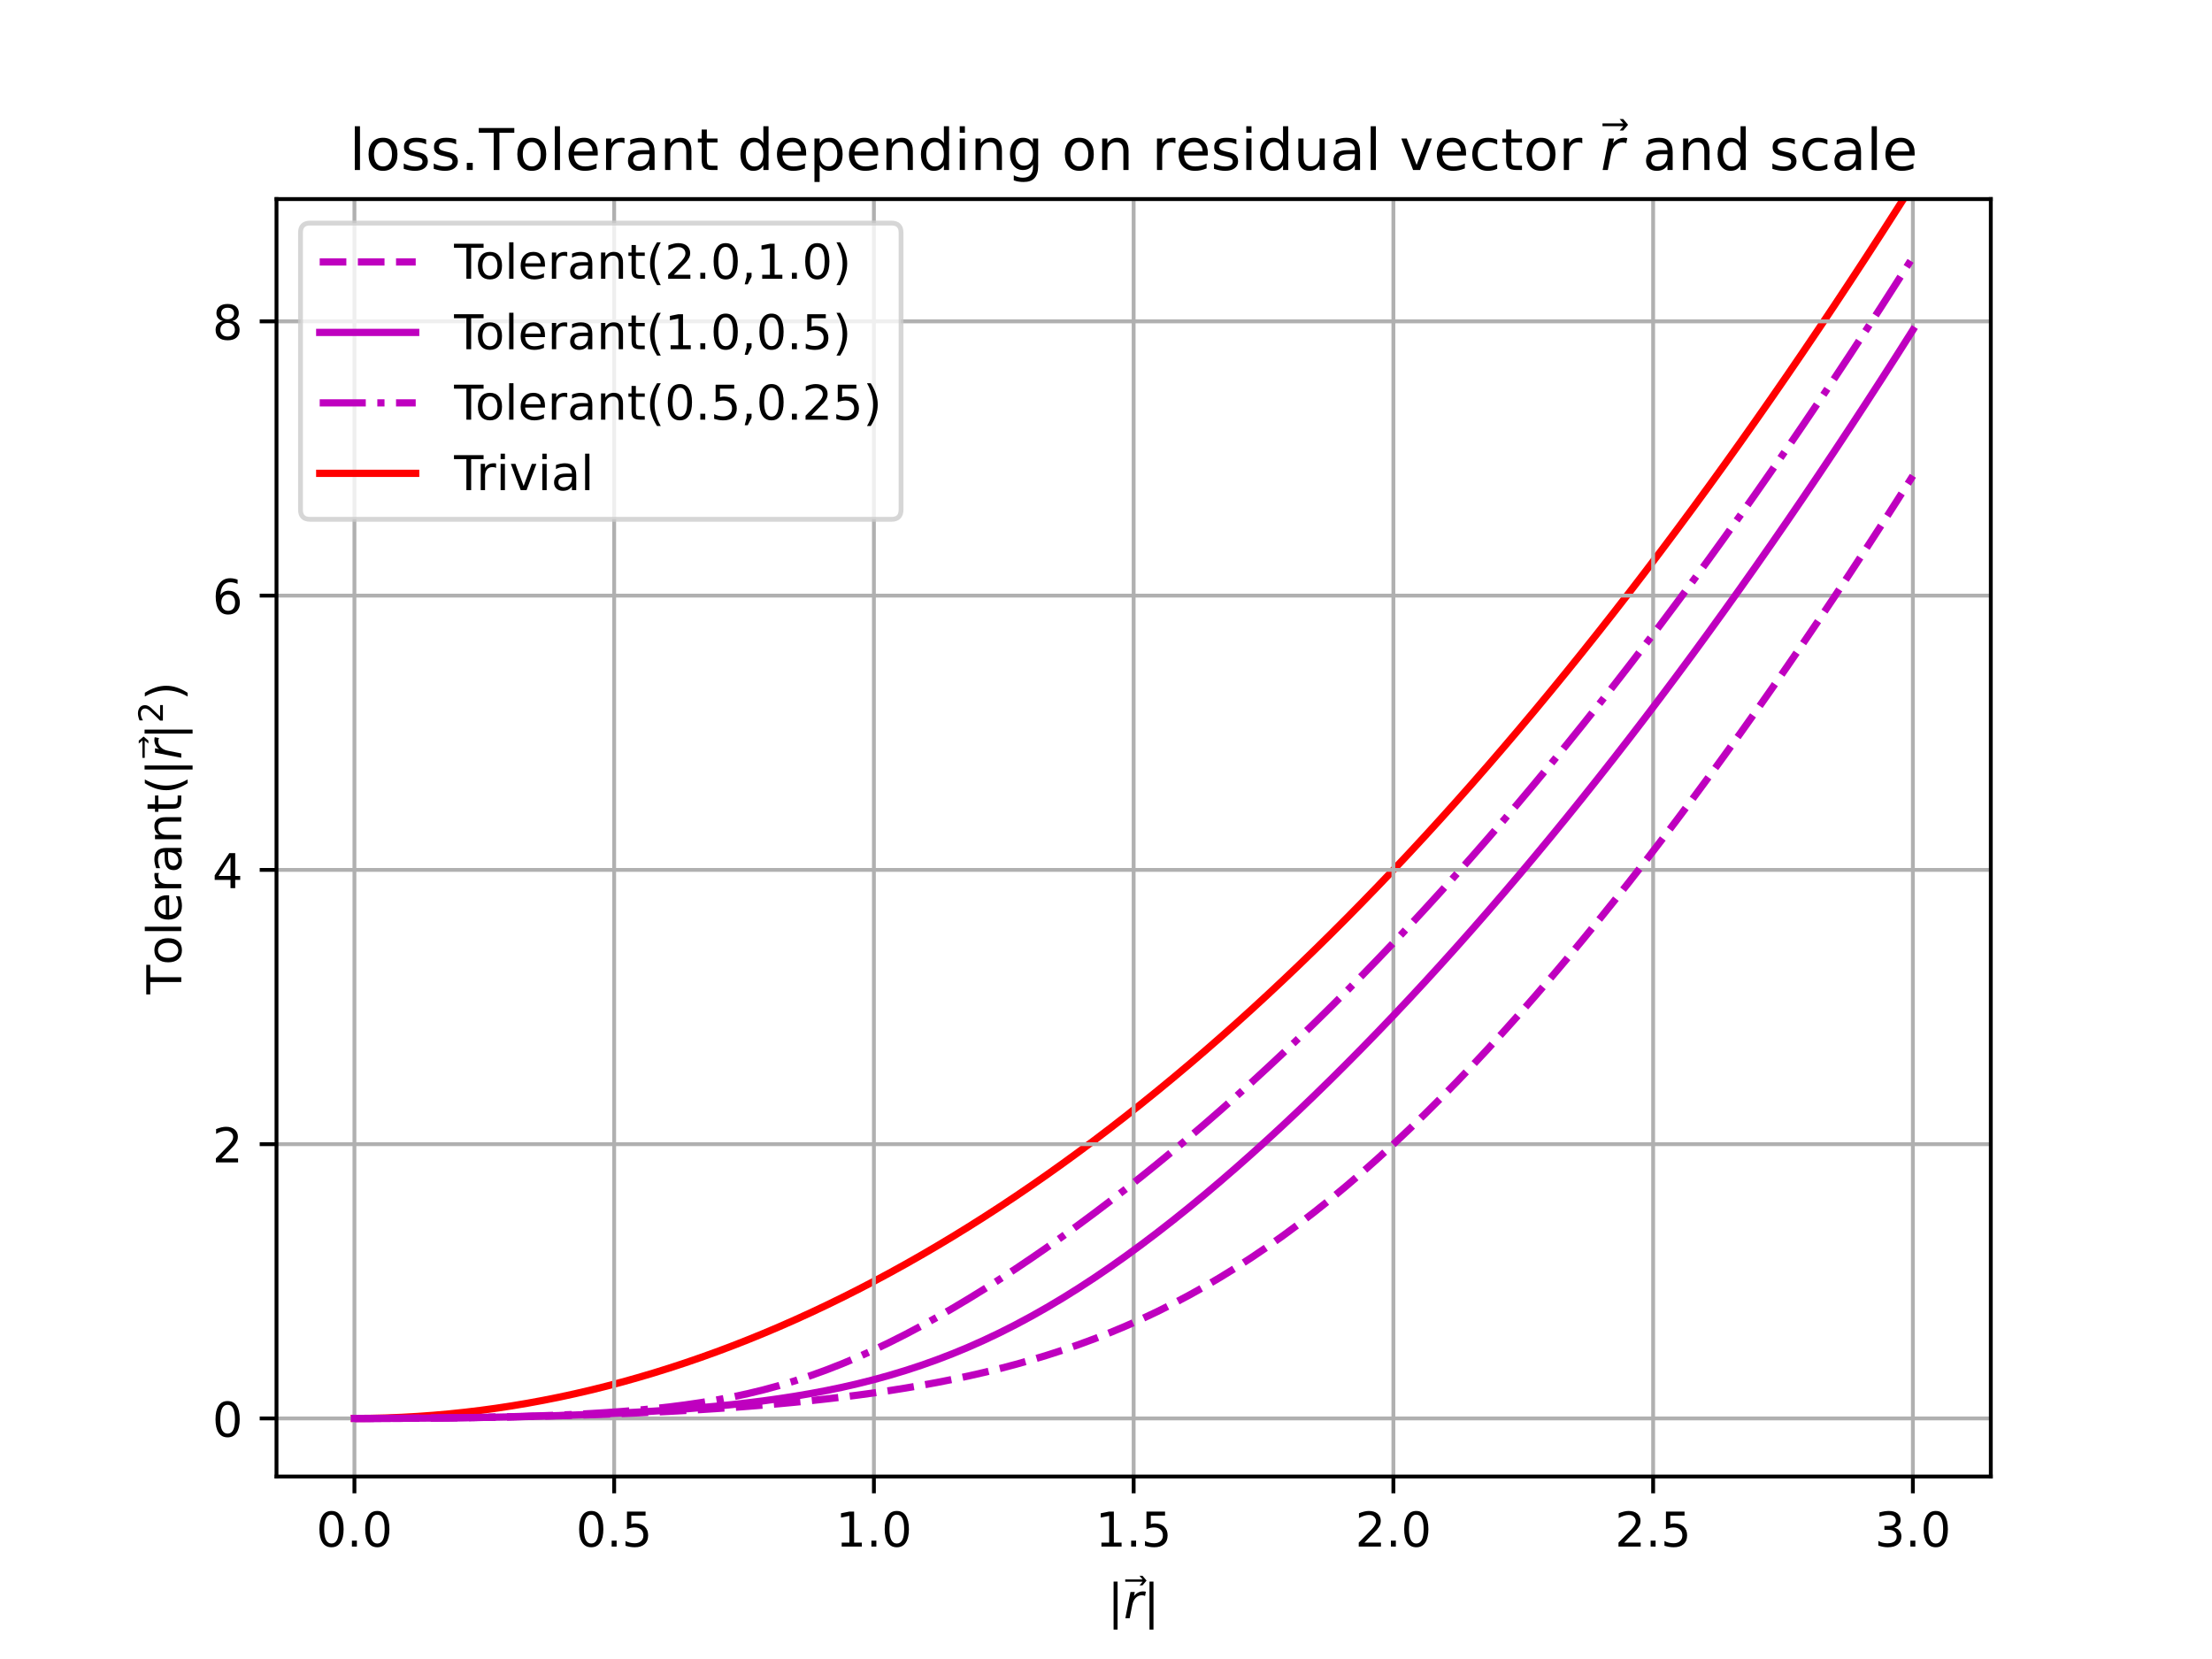 <?xml version="1.0" encoding="utf-8" standalone="no"?>
<!DOCTYPE svg PUBLIC "-//W3C//DTD SVG 1.1//EN"
  "http://www.w3.org/Graphics/SVG/1.1/DTD/svg11.dtd">
<!-- Created with matplotlib (https://matplotlib.org/) -->
<svg height="345.6pt" version="1.1" viewBox="0 0 460.8 345.6" width="460.8pt" xmlns="http://www.w3.org/2000/svg" xmlns:xlink="http://www.w3.org/1999/xlink">
 <defs>
  <style type="text/css">
*{stroke-linecap:butt;stroke-linejoin:round;}
  </style>
 </defs>
 <g id="figure_1">
  <g id="patch_1">
   <path d="M 0 345.6 
L 460.8 345.6 
L 460.8 0 
L 0 0 
z
" style="fill:#ffffff;"/>
  </g>
  <g id="axes_1">
   <g id="patch_2">
    <path d="M 57.6 307.584 
L 414.72 307.584 
L 414.72 41.472 
L 57.6 41.472 
z
" style="fill:#ffffff;"/>
   </g>
   <g id="line2d_1">
    <path clip-path="url(#p0f1ff64eaf)" d="M 73.833 295.488 
L 77.112 295.462 
L 80.391 295.383 
L 83.671 295.252 
L 86.95 295.068 
L 90.229 294.832 
L 93.509 294.544 
L 96.788 294.203 
L 100.067 293.809 
L 103.347 293.363 
L 106.626 292.865 
L 109.905 292.314 
L 113.185 291.71 
L 116.464 291.055 
L 119.743 290.346 
L 123.023 289.586 
L 126.302 288.772 
L 129.581 287.907 
L 132.861 286.988 
L 136.14 286.018 
L 139.42 284.995 
L 142.699 283.919 
L 145.978 282.791 
L 149.258 281.611 
L 152.537 280.378 
L 155.816 279.092 
L 159.096 277.754 
L 162.375 276.364 
L 165.654 274.921 
L 168.934 273.426 
L 172.213 271.878 
L 175.492 270.278 
L 178.772 268.625 
L 182.051 266.92 
L 185.33 265.163 
L 188.61 263.352 
L 191.889 261.49 
L 195.168 259.575 
L 198.448 257.607 
L 201.727 255.587 
L 205.006 253.515 
L 208.286 251.39 
L 211.565 249.213 
L 214.844 246.983 
L 218.124 244.701 
L 221.403 242.366 
L 224.682 239.979 
L 227.962 237.539 
L 231.241 235.047 
L 234.52 232.502 
L 237.8 229.905 
L 241.079 227.256 
L 244.358 224.554 
L 247.638 221.799 
L 250.917 218.992 
L 254.196 216.133 
L 257.476 213.221 
L 260.755 210.257 
L 264.034 207.24 
L 267.314 204.171 
L 270.593 201.049 
L 273.872 197.875 
L 277.152 194.648 
L 280.431 191.369 
L 283.71 188.037 
L 286.99 184.653 
L 290.269 181.217 
L 293.548 177.728 
L 296.828 174.186 
L 300.107 170.592 
L 303.386 166.946 
L 306.666 163.247 
L 309.945 159.496 
L 313.224 155.692 
L 316.504 151.836 
L 319.783 147.927 
L 323.062 143.966 
L 326.342 139.952 
L 329.621 135.886 
L 332.9 131.767 
L 336.18 127.596 
L 339.459 123.373 
L 342.739 119.097 
L 346.018 114.768 
L 349.297 110.387 
L 352.577 105.954 
L 355.856 101.468 
L 359.135 96.93 
L 362.415 92.339 
L 365.694 87.696 
L 368.973 83 
L 372.253 78.252 
L 375.532 73.451 
L 378.811 68.598 
L 382.091 63.692 
L 385.37 58.734 
L 388.649 53.724 
L 391.929 48.661 
L 395.208 43.545 
L 398.487 38.378 
" style="fill:none;stroke:#ff0000;stroke-linecap:square;stroke-width:1.5;"/>
   </g>
   <g id="matplotlib.axis_1">
    <g id="xtick_1">
     <g id="line2d_2">
      <path clip-path="url(#p0f1ff64eaf)" d="M 73.833 307.584 
L 73.833 41.472 
" style="fill:none;stroke:#b0b0b0;stroke-linecap:square;stroke-width:0.8;"/>
     </g>
     <g id="line2d_3">
      <defs>
       <path d="M 0 0 
L 0 3.5 
" id="mfaa92024ef" style="stroke:#000000;stroke-width:0.8;"/>
      </defs>
      <g>
       <use style="stroke:#000000;stroke-width:0.8;" x="73.833" xlink:href="#mfaa92024ef" y="307.584"/>
      </g>
     </g>
     <g id="text_1">
      <!-- 0.0 -->
      <defs>
       <path d="M 31.781 66.406 
Q 24.172 66.406 20.328 58.906 
Q 16.5 51.422 16.5 36.375 
Q 16.5 21.391 20.328 13.891 
Q 24.172 6.391 31.781 6.391 
Q 39.453 6.391 43.281 13.891 
Q 47.125 21.391 47.125 36.375 
Q 47.125 51.422 43.281 58.906 
Q 39.453 66.406 31.781 66.406 
z
M 31.781 74.219 
Q 44.047 74.219 50.516 64.516 
Q 56.984 54.828 56.984 36.375 
Q 56.984 17.969 50.516 8.266 
Q 44.047 -1.422 31.781 -1.422 
Q 19.531 -1.422 13.062 8.266 
Q 6.594 17.969 6.594 36.375 
Q 6.594 54.828 13.062 64.516 
Q 19.531 74.219 31.781 74.219 
z
" id="DejaVuSans-48"/>
       <path d="M 10.688 12.406 
L 21 12.406 
L 21 0 
L 10.688 0 
z
" id="DejaVuSans-46"/>
      </defs>
      <g transform="translate(65.881 322.182)scale(0.1 -0.1)">
       <use xlink:href="#DejaVuSans-48"/>
       <use x="63.623" xlink:href="#DejaVuSans-46"/>
       <use x="95.41" xlink:href="#DejaVuSans-48"/>
      </g>
     </g>
    </g>
    <g id="xtick_2">
     <g id="line2d_4">
      <path clip-path="url(#p0f1ff64eaf)" d="M 127.942 307.584 
L 127.942 41.472 
" style="fill:none;stroke:#b0b0b0;stroke-linecap:square;stroke-width:0.8;"/>
     </g>
     <g id="line2d_5">
      <g>
       <use style="stroke:#000000;stroke-width:0.8;" x="127.942" xlink:href="#mfaa92024ef" y="307.584"/>
      </g>
     </g>
     <g id="text_2">
      <!-- 0.5 -->
      <defs>
       <path d="M 10.797 72.906 
L 49.516 72.906 
L 49.516 64.594 
L 19.828 64.594 
L 19.828 46.734 
Q 21.969 47.469 24.109 47.828 
Q 26.266 48.188 28.422 48.188 
Q 40.625 48.188 47.75 41.5 
Q 54.891 34.812 54.891 23.391 
Q 54.891 11.625 47.562 5.094 
Q 40.234 -1.422 26.906 -1.422 
Q 22.312 -1.422 17.547 -0.641 
Q 12.797 0.141 7.719 1.703 
L 7.719 11.625 
Q 12.109 9.234 16.797 8.062 
Q 21.484 6.891 26.703 6.891 
Q 35.156 6.891 40.078 11.328 
Q 45.016 15.766 45.016 23.391 
Q 45.016 31 40.078 35.438 
Q 35.156 39.891 26.703 39.891 
Q 22.75 39.891 18.812 39.016 
Q 14.891 38.141 10.797 36.281 
z
" id="DejaVuSans-53"/>
      </defs>
      <g transform="translate(119.99 322.182)scale(0.1 -0.1)">
       <use xlink:href="#DejaVuSans-48"/>
       <use x="63.623" xlink:href="#DejaVuSans-46"/>
       <use x="95.41" xlink:href="#DejaVuSans-53"/>
      </g>
     </g>
    </g>
    <g id="xtick_3">
     <g id="line2d_6">
      <path clip-path="url(#p0f1ff64eaf)" d="M 182.051 307.584 
L 182.051 41.472 
" style="fill:none;stroke:#b0b0b0;stroke-linecap:square;stroke-width:0.8;"/>
     </g>
     <g id="line2d_7">
      <g>
       <use style="stroke:#000000;stroke-width:0.8;" x="182.051" xlink:href="#mfaa92024ef" y="307.584"/>
      </g>
     </g>
     <g id="text_3">
      <!-- 1.0 -->
      <defs>
       <path d="M 12.406 8.297 
L 28.516 8.297 
L 28.516 63.922 
L 10.984 60.406 
L 10.984 69.391 
L 28.422 72.906 
L 38.281 72.906 
L 38.281 8.297 
L 54.391 8.297 
L 54.391 0 
L 12.406 0 
z
" id="DejaVuSans-49"/>
      </defs>
      <g transform="translate(174.099 322.182)scale(0.1 -0.1)">
       <use xlink:href="#DejaVuSans-49"/>
       <use x="63.623" xlink:href="#DejaVuSans-46"/>
       <use x="95.41" xlink:href="#DejaVuSans-48"/>
      </g>
     </g>
    </g>
    <g id="xtick_4">
     <g id="line2d_8">
      <path clip-path="url(#p0f1ff64eaf)" d="M 236.16 307.584 
L 236.16 41.472 
" style="fill:none;stroke:#b0b0b0;stroke-linecap:square;stroke-width:0.8;"/>
     </g>
     <g id="line2d_9">
      <g>
       <use style="stroke:#000000;stroke-width:0.8;" x="236.16" xlink:href="#mfaa92024ef" y="307.584"/>
      </g>
     </g>
     <g id="text_4">
      <!-- 1.5 -->
      <g transform="translate(228.208 322.182)scale(0.1 -0.1)">
       <use xlink:href="#DejaVuSans-49"/>
       <use x="63.623" xlink:href="#DejaVuSans-46"/>
       <use x="95.41" xlink:href="#DejaVuSans-53"/>
      </g>
     </g>
    </g>
    <g id="xtick_5">
     <g id="line2d_10">
      <path clip-path="url(#p0f1ff64eaf)" d="M 290.269 307.584 
L 290.269 41.472 
" style="fill:none;stroke:#b0b0b0;stroke-linecap:square;stroke-width:0.8;"/>
     </g>
     <g id="line2d_11">
      <g>
       <use style="stroke:#000000;stroke-width:0.8;" x="290.269" xlink:href="#mfaa92024ef" y="307.584"/>
      </g>
     </g>
     <g id="text_5">
      <!-- 2.0 -->
      <defs>
       <path d="M 19.188 8.297 
L 53.609 8.297 
L 53.609 0 
L 7.328 0 
L 7.328 8.297 
Q 12.938 14.109 22.625 23.891 
Q 32.328 33.688 34.812 36.531 
Q 39.547 41.844 41.422 45.531 
Q 43.312 49.219 43.312 52.781 
Q 43.312 58.594 39.234 62.25 
Q 35.156 65.922 28.609 65.922 
Q 23.969 65.922 18.812 64.312 
Q 13.672 62.703 7.812 59.422 
L 7.812 69.391 
Q 13.766 71.781 18.938 73 
Q 24.125 74.219 28.422 74.219 
Q 39.75 74.219 46.484 68.547 
Q 53.219 62.891 53.219 53.422 
Q 53.219 48.922 51.531 44.891 
Q 49.859 40.875 45.406 35.406 
Q 44.188 33.984 37.641 27.219 
Q 31.109 20.453 19.188 8.297 
z
" id="DejaVuSans-50"/>
      </defs>
      <g transform="translate(282.318 322.182)scale(0.1 -0.1)">
       <use xlink:href="#DejaVuSans-50"/>
       <use x="63.623" xlink:href="#DejaVuSans-46"/>
       <use x="95.41" xlink:href="#DejaVuSans-48"/>
      </g>
     </g>
    </g>
    <g id="xtick_6">
     <g id="line2d_12">
      <path clip-path="url(#p0f1ff64eaf)" d="M 344.378 307.584 
L 344.378 41.472 
" style="fill:none;stroke:#b0b0b0;stroke-linecap:square;stroke-width:0.8;"/>
     </g>
     <g id="line2d_13">
      <g>
       <use style="stroke:#000000;stroke-width:0.8;" x="344.378" xlink:href="#mfaa92024ef" y="307.584"/>
      </g>
     </g>
     <g id="text_6">
      <!-- 2.5 -->
      <g transform="translate(336.427 322.182)scale(0.1 -0.1)">
       <use xlink:href="#DejaVuSans-50"/>
       <use x="63.623" xlink:href="#DejaVuSans-46"/>
       <use x="95.41" xlink:href="#DejaVuSans-53"/>
      </g>
     </g>
    </g>
    <g id="xtick_7">
     <g id="line2d_14">
      <path clip-path="url(#p0f1ff64eaf)" d="M 398.487 307.584 
L 398.487 41.472 
" style="fill:none;stroke:#b0b0b0;stroke-linecap:square;stroke-width:0.8;"/>
     </g>
     <g id="line2d_15">
      <g>
       <use style="stroke:#000000;stroke-width:0.8;" x="398.487" xlink:href="#mfaa92024ef" y="307.584"/>
      </g>
     </g>
     <g id="text_7">
      <!-- 3.0 -->
      <defs>
       <path d="M 40.578 39.312 
Q 47.656 37.797 51.625 33 
Q 55.609 28.219 55.609 21.188 
Q 55.609 10.406 48.188 4.484 
Q 40.766 -1.422 27.094 -1.422 
Q 22.516 -1.422 17.656 -0.516 
Q 12.797 0.391 7.625 2.203 
L 7.625 11.719 
Q 11.719 9.328 16.594 8.109 
Q 21.484 6.891 26.812 6.891 
Q 36.078 6.891 40.938 10.547 
Q 45.797 14.203 45.797 21.188 
Q 45.797 27.641 41.281 31.266 
Q 36.766 34.906 28.719 34.906 
L 20.219 34.906 
L 20.219 43.016 
L 29.109 43.016 
Q 36.375 43.016 40.234 45.922 
Q 44.094 48.828 44.094 54.297 
Q 44.094 59.906 40.109 62.906 
Q 36.141 65.922 28.719 65.922 
Q 24.656 65.922 20.016 65.031 
Q 15.375 64.156 9.812 62.312 
L 9.812 71.094 
Q 15.438 72.656 20.344 73.438 
Q 25.25 74.219 29.594 74.219 
Q 40.828 74.219 47.359 69.109 
Q 53.906 64.016 53.906 55.328 
Q 53.906 49.266 50.438 45.094 
Q 46.969 40.922 40.578 39.312 
z
" id="DejaVuSans-51"/>
      </defs>
      <g transform="translate(390.536 322.182)scale(0.1 -0.1)">
       <use xlink:href="#DejaVuSans-51"/>
       <use x="63.623" xlink:href="#DejaVuSans-46"/>
       <use x="95.41" xlink:href="#DejaVuSans-48"/>
      </g>
     </g>
    </g>
    <g id="text_8">
     <!-- $\|\vec{r}\|$ -->
     <defs>
      <path d="M 21 76.422 
L 21 -23.578 
L 12.703 -23.578 
L 12.703 76.422 
z
" id="DejaVuSans-124"/>
      <path d="M -47.016 63.531 
L -47.016 68.406 
L -10.844 68.406 
L -17.281 75.984 
L -11.141 75.984 
L -2.594 65.969 
L -11.141 55.953 
L -17.281 55.953 
L -10.844 63.531 
z
" id="DejaVuSans-8407"/>
      <path d="M 44.578 46.391 
Q 43.219 47.125 41.453 47.516 
Q 39.703 47.906 37.703 47.906 
Q 30.516 47.906 25.141 42.453 
Q 19.781 37.016 18.016 27.875 
L 12.5 0 
L 3.516 0 
L 14.203 54.688 
L 23.188 54.688 
L 21.484 46.188 
Q 25.047 50.922 30 53.453 
Q 34.969 56 40.578 56 
Q 42.047 56 43.453 55.828 
Q 44.875 55.672 46.297 55.281 
z
" id="DejaVuSans-Oblique-114"/>
     </defs>
     <g transform="translate(230.71 337.162)scale(0.1 -0.1)">
      <use transform="translate(0 0.469)" xlink:href="#DejaVuSans-124"/>
      <use transform="translate(83.985 13.016)" xlink:href="#DejaVuSans-8407"/>
      <use transform="translate(33.691 0.469)" xlink:href="#DejaVuSans-Oblique-114"/>
      <use transform="translate(74.805 0.469)" xlink:href="#DejaVuSans-124"/>
     </g>
    </g>
   </g>
   <g id="matplotlib.axis_2">
    <g id="ytick_1">
     <g id="line2d_16">
      <path clip-path="url(#p0f1ff64eaf)" d="M 57.6 295.488 
L 414.72 295.488 
" style="fill:none;stroke:#b0b0b0;stroke-linecap:square;stroke-width:0.8;"/>
     </g>
     <g id="line2d_17">
      <defs>
       <path d="M 0 0 
L -3.5 0 
" id="md49b465d03" style="stroke:#000000;stroke-width:0.8;"/>
      </defs>
      <g>
       <use style="stroke:#000000;stroke-width:0.8;" x="57.6" xlink:href="#md49b465d03" y="295.488"/>
      </g>
     </g>
     <g id="text_9">
      <!-- 0 -->
      <g transform="translate(44.237 299.287)scale(0.1 -0.1)">
       <use xlink:href="#DejaVuSans-48"/>
      </g>
     </g>
    </g>
    <g id="ytick_2">
     <g id="line2d_18">
      <path clip-path="url(#p0f1ff64eaf)" d="M 57.6 238.352 
L 414.72 238.352 
" style="fill:none;stroke:#b0b0b0;stroke-linecap:square;stroke-width:0.8;"/>
     </g>
     <g id="line2d_19">
      <g>
       <use style="stroke:#000000;stroke-width:0.8;" x="57.6" xlink:href="#md49b465d03" y="238.352"/>
      </g>
     </g>
     <g id="text_10">
      <!-- 2 -->
      <g transform="translate(44.237 242.152)scale(0.1 -0.1)">
       <use xlink:href="#DejaVuSans-50"/>
      </g>
     </g>
    </g>
    <g id="ytick_3">
     <g id="line2d_20">
      <path clip-path="url(#p0f1ff64eaf)" d="M 57.6 181.217 
L 414.72 181.217 
" style="fill:none;stroke:#b0b0b0;stroke-linecap:square;stroke-width:0.8;"/>
     </g>
     <g id="line2d_21">
      <g>
       <use style="stroke:#000000;stroke-width:0.8;" x="57.6" xlink:href="#md49b465d03" y="181.217"/>
      </g>
     </g>
     <g id="text_11">
      <!-- 4 -->
      <defs>
       <path d="M 37.797 64.312 
L 12.891 25.391 
L 37.797 25.391 
z
M 35.203 72.906 
L 47.609 72.906 
L 47.609 25.391 
L 58.016 25.391 
L 58.016 17.188 
L 47.609 17.188 
L 47.609 0 
L 37.797 0 
L 37.797 17.188 
L 4.891 17.188 
L 4.891 26.703 
z
" id="DejaVuSans-52"/>
      </defs>
      <g transform="translate(44.237 185.016)scale(0.1 -0.1)">
       <use xlink:href="#DejaVuSans-52"/>
      </g>
     </g>
    </g>
    <g id="ytick_4">
     <g id="line2d_22">
      <path clip-path="url(#p0f1ff64eaf)" d="M 57.6 124.081 
L 414.72 124.081 
" style="fill:none;stroke:#b0b0b0;stroke-linecap:square;stroke-width:0.8;"/>
     </g>
     <g id="line2d_23">
      <g>
       <use style="stroke:#000000;stroke-width:0.8;" x="57.6" xlink:href="#md49b465d03" y="124.081"/>
      </g>
     </g>
     <g id="text_12">
      <!-- 6 -->
      <defs>
       <path d="M 33.016 40.375 
Q 26.375 40.375 22.484 35.828 
Q 18.609 31.297 18.609 23.391 
Q 18.609 15.531 22.484 10.953 
Q 26.375 6.391 33.016 6.391 
Q 39.656 6.391 43.531 10.953 
Q 47.406 15.531 47.406 23.391 
Q 47.406 31.297 43.531 35.828 
Q 39.656 40.375 33.016 40.375 
z
M 52.594 71.297 
L 52.594 62.312 
Q 48.875 64.062 45.094 64.984 
Q 41.312 65.922 37.594 65.922 
Q 27.828 65.922 22.672 59.328 
Q 17.531 52.734 16.797 39.406 
Q 19.672 43.656 24.016 45.922 
Q 28.375 48.188 33.594 48.188 
Q 44.578 48.188 50.953 41.516 
Q 57.328 34.859 57.328 23.391 
Q 57.328 12.156 50.688 5.359 
Q 44.047 -1.422 33.016 -1.422 
Q 20.359 -1.422 13.672 8.266 
Q 6.984 17.969 6.984 36.375 
Q 6.984 53.656 15.188 63.938 
Q 23.391 74.219 37.203 74.219 
Q 40.922 74.219 44.703 73.484 
Q 48.484 72.75 52.594 71.297 
z
" id="DejaVuSans-54"/>
      </defs>
      <g transform="translate(44.237 127.88)scale(0.1 -0.1)">
       <use xlink:href="#DejaVuSans-54"/>
      </g>
     </g>
    </g>
    <g id="ytick_5">
     <g id="line2d_24">
      <path clip-path="url(#p0f1ff64eaf)" d="M 57.6 66.945 
L 414.72 66.945 
" style="fill:none;stroke:#b0b0b0;stroke-linecap:square;stroke-width:0.8;"/>
     </g>
     <g id="line2d_25">
      <g>
       <use style="stroke:#000000;stroke-width:0.8;" x="57.6" xlink:href="#md49b465d03" y="66.945"/>
      </g>
     </g>
     <g id="text_13">
      <!-- 8 -->
      <defs>
       <path d="M 31.781 34.625 
Q 24.75 34.625 20.719 30.859 
Q 16.703 27.094 16.703 20.516 
Q 16.703 13.922 20.719 10.156 
Q 24.75 6.391 31.781 6.391 
Q 38.812 6.391 42.859 10.172 
Q 46.922 13.969 46.922 20.516 
Q 46.922 27.094 42.891 30.859 
Q 38.875 34.625 31.781 34.625 
z
M 21.922 38.812 
Q 15.578 40.375 12.031 44.719 
Q 8.5 49.078 8.5 55.328 
Q 8.5 64.062 14.719 69.141 
Q 20.953 74.219 31.781 74.219 
Q 42.672 74.219 48.875 69.141 
Q 55.078 64.062 55.078 55.328 
Q 55.078 49.078 51.531 44.719 
Q 48 40.375 41.703 38.812 
Q 48.828 37.156 52.797 32.312 
Q 56.781 27.484 56.781 20.516 
Q 56.781 9.906 50.312 4.234 
Q 43.844 -1.422 31.781 -1.422 
Q 19.734 -1.422 13.25 4.234 
Q 6.781 9.906 6.781 20.516 
Q 6.781 27.484 10.781 32.312 
Q 14.797 37.156 21.922 38.812 
z
M 18.312 54.391 
Q 18.312 48.734 21.844 45.562 
Q 25.391 42.391 31.781 42.391 
Q 38.141 42.391 41.719 45.562 
Q 45.312 48.734 45.312 54.391 
Q 45.312 60.062 41.719 63.234 
Q 38.141 66.406 31.781 66.406 
Q 25.391 66.406 21.844 63.234 
Q 18.312 60.062 18.312 54.391 
z
" id="DejaVuSans-56"/>
      </defs>
      <g transform="translate(44.237 70.745)scale(0.1 -0.1)">
       <use xlink:href="#DejaVuSans-56"/>
      </g>
     </g>
    </g>
    <g id="text_14">
     <!-- $\operatorname{Tolerant}(\|\vec{r}\|^2)$ -->
     <defs>
      <path d="M -0.297 72.906 
L 61.375 72.906 
L 61.375 64.594 
L 35.5 64.594 
L 35.5 0 
L 25.594 0 
L 25.594 64.594 
L -0.297 64.594 
z
" id="DejaVuSans-84"/>
      <path d="M 30.609 48.391 
Q 23.391 48.391 19.188 42.75 
Q 14.984 37.109 14.984 27.297 
Q 14.984 17.484 19.156 11.844 
Q 23.344 6.203 30.609 6.203 
Q 37.797 6.203 41.984 11.859 
Q 46.188 17.531 46.188 27.297 
Q 46.188 37.016 41.984 42.703 
Q 37.797 48.391 30.609 48.391 
z
M 30.609 56 
Q 42.328 56 49.016 48.375 
Q 55.719 40.766 55.719 27.297 
Q 55.719 13.875 49.016 6.219 
Q 42.328 -1.422 30.609 -1.422 
Q 18.844 -1.422 12.172 6.219 
Q 5.516 13.875 5.516 27.297 
Q 5.516 40.766 12.172 48.375 
Q 18.844 56 30.609 56 
z
" id="DejaVuSans-111"/>
      <path d="M 9.422 75.984 
L 18.406 75.984 
L 18.406 0 
L 9.422 0 
z
" id="DejaVuSans-108"/>
      <path d="M 56.203 29.594 
L 56.203 25.203 
L 14.891 25.203 
Q 15.484 15.922 20.484 11.062 
Q 25.484 6.203 34.422 6.203 
Q 39.594 6.203 44.453 7.469 
Q 49.312 8.734 54.109 11.281 
L 54.109 2.781 
Q 49.266 0.734 44.188 -0.344 
Q 39.109 -1.422 33.891 -1.422 
Q 20.797 -1.422 13.156 6.188 
Q 5.516 13.812 5.516 26.812 
Q 5.516 40.234 12.766 48.109 
Q 20.016 56 32.328 56 
Q 43.359 56 49.781 48.891 
Q 56.203 41.797 56.203 29.594 
z
M 47.219 32.234 
Q 47.125 39.594 43.094 43.984 
Q 39.062 48.391 32.422 48.391 
Q 24.906 48.391 20.391 44.141 
Q 15.875 39.891 15.188 32.172 
z
" id="DejaVuSans-101"/>
      <path d="M 41.109 46.297 
Q 39.594 47.172 37.812 47.578 
Q 36.031 48 33.891 48 
Q 26.266 48 22.188 43.047 
Q 18.109 38.094 18.109 28.812 
L 18.109 0 
L 9.078 0 
L 9.078 54.688 
L 18.109 54.688 
L 18.109 46.188 
Q 20.953 51.172 25.484 53.578 
Q 30.031 56 36.531 56 
Q 37.453 56 38.578 55.875 
Q 39.703 55.766 41.062 55.516 
z
" id="DejaVuSans-114"/>
      <path d="M 34.281 27.484 
Q 23.391 27.484 19.188 25 
Q 14.984 22.516 14.984 16.5 
Q 14.984 11.719 18.141 8.906 
Q 21.297 6.109 26.703 6.109 
Q 34.188 6.109 38.703 11.406 
Q 43.219 16.703 43.219 25.484 
L 43.219 27.484 
z
M 52.203 31.203 
L 52.203 0 
L 43.219 0 
L 43.219 8.297 
Q 40.141 3.328 35.547 0.953 
Q 30.953 -1.422 24.312 -1.422 
Q 15.922 -1.422 10.953 3.297 
Q 6 8.016 6 15.922 
Q 6 25.141 12.172 29.828 
Q 18.359 34.516 30.609 34.516 
L 43.219 34.516 
L 43.219 35.406 
Q 43.219 41.609 39.141 45 
Q 35.062 48.391 27.688 48.391 
Q 23 48.391 18.547 47.266 
Q 14.109 46.141 10.016 43.891 
L 10.016 52.203 
Q 14.938 54.109 19.578 55.047 
Q 24.219 56 28.609 56 
Q 40.484 56 46.344 49.844 
Q 52.203 43.703 52.203 31.203 
z
" id="DejaVuSans-97"/>
      <path d="M 54.891 33.016 
L 54.891 0 
L 45.906 0 
L 45.906 32.719 
Q 45.906 40.484 42.875 44.328 
Q 39.844 48.188 33.797 48.188 
Q 26.516 48.188 22.312 43.547 
Q 18.109 38.922 18.109 30.906 
L 18.109 0 
L 9.078 0 
L 9.078 54.688 
L 18.109 54.688 
L 18.109 46.188 
Q 21.344 51.125 25.703 53.562 
Q 30.078 56 35.797 56 
Q 45.219 56 50.047 50.172 
Q 54.891 44.344 54.891 33.016 
z
" id="DejaVuSans-110"/>
      <path d="M 18.312 70.219 
L 18.312 54.688 
L 36.812 54.688 
L 36.812 47.703 
L 18.312 47.703 
L 18.312 18.016 
Q 18.312 11.328 20.141 9.422 
Q 21.969 7.516 27.594 7.516 
L 36.812 7.516 
L 36.812 0 
L 27.594 0 
Q 17.188 0 13.234 3.875 
Q 9.281 7.766 9.281 18.016 
L 9.281 47.703 
L 2.688 47.703 
L 2.688 54.688 
L 9.281 54.688 
L 9.281 70.219 
z
" id="DejaVuSans-116"/>
      <path d="M 31 75.875 
Q 24.469 64.656 21.281 53.656 
Q 18.109 42.672 18.109 31.391 
Q 18.109 20.125 21.312 9.062 
Q 24.516 -2 31 -13.188 
L 23.188 -13.188 
Q 15.875 -1.703 12.234 9.375 
Q 8.594 20.453 8.594 31.391 
Q 8.594 42.281 12.203 53.312 
Q 15.828 64.359 23.188 75.875 
z
" id="DejaVuSans-40"/>
      <path d="M 8.016 75.875 
L 15.828 75.875 
Q 23.141 64.359 26.781 53.312 
Q 30.422 42.281 30.422 31.391 
Q 30.422 20.453 26.781 9.375 
Q 23.141 -1.703 15.828 -13.188 
L 8.016 -13.188 
Q 14.5 -2 17.703 9.062 
Q 20.906 20.125 20.906 31.391 
Q 20.906 42.672 17.703 53.656 
Q 14.5 64.656 8.016 75.875 
z
" id="DejaVuSans-41"/>
     </defs>
     <g transform="translate(37.837 207.128)rotate(-90)scale(0.1 -0.1)">
      <use transform="translate(0 0.766)" xlink:href="#DejaVuSans-84"/>
      <use transform="translate(61.084 0.766)" xlink:href="#DejaVuSans-111"/>
      <use transform="translate(122.266 0.766)" xlink:href="#DejaVuSans-108"/>
      <use transform="translate(150.049 0.766)" xlink:href="#DejaVuSans-101"/>
      <use transform="translate(211.572 0.766)" xlink:href="#DejaVuSans-114"/>
      <use transform="translate(252.686 0.766)" xlink:href="#DejaVuSans-97"/>
      <use transform="translate(313.965 0.766)" xlink:href="#DejaVuSans-110"/>
      <use transform="translate(377.344 0.766)" xlink:href="#DejaVuSans-116"/>
      <use transform="translate(416.553 0.766)" xlink:href="#DejaVuSans-40"/>
      <use transform="translate(455.566 0.766)" xlink:href="#DejaVuSans-124"/>
      <use transform="translate(539.552 13.312)" xlink:href="#DejaVuSans-8407"/>
      <use transform="translate(489.258 0.766)" xlink:href="#DejaVuSans-Oblique-114"/>
      <use transform="translate(530.371 0.766)" xlink:href="#DejaVuSans-124"/>
      <use transform="translate(565.02 39.047)scale(0.7)" xlink:href="#DejaVuSans-50"/>
      <use transform="translate(612.29 0.766)" xlink:href="#DejaVuSans-41"/>
     </g>
    </g>
   </g>
   <g id="line2d_26">
    <path clip-path="url(#p0f1ff64eaf)" d="M 73.833 295.488 
L 77.112 295.485 
L 80.391 295.475 
L 83.671 295.46 
L 86.95 295.438 
L 90.229 295.409 
L 93.509 295.374 
L 96.788 295.332 
L 100.067 295.283 
L 103.347 295.226 
L 106.626 295.162 
L 109.905 295.091 
L 113.185 295.011 
L 116.464 294.922 
L 119.743 294.824 
L 123.023 294.717 
L 126.302 294.6 
L 129.581 294.471 
L 132.861 294.332 
L 136.14 294.18 
L 139.42 294.015 
L 142.699 293.837 
L 145.978 293.643 
L 149.258 293.434 
L 152.537 293.208 
L 155.816 292.963 
L 159.096 292.699 
L 162.375 292.414 
L 165.654 292.106 
L 168.934 291.774 
L 172.213 291.416 
L 175.492 291.03 
L 178.772 290.614 
L 182.051 290.165 
L 185.33 289.681 
L 188.61 289.161 
L 191.889 288.6 
L 195.168 287.997 
L 198.448 287.347 
L 201.727 286.649 
L 205.006 285.899 
L 208.286 285.094 
L 211.565 284.23 
L 214.844 283.303 
L 218.124 282.311 
L 221.403 281.249 
L 224.682 280.114 
L 227.962 278.903 
L 231.241 277.612 
L 234.52 276.238 
L 237.8 274.778 
L 241.079 273.229 
L 244.358 271.588 
L 247.638 269.853 
L 250.917 268.023 
L 254.196 266.095 
L 257.476 264.068 
L 260.755 261.941 
L 264.034 259.715 
L 267.314 257.388 
L 270.593 254.961 
L 273.872 252.434 
L 277.152 249.809 
L 280.431 247.087 
L 283.71 244.269 
L 286.99 241.357 
L 290.269 238.352 
L 293.548 235.258 
L 296.828 232.075 
L 300.107 228.806 
L 303.386 225.453 
L 306.666 222.019 
L 309.945 218.505 
L 313.224 214.914 
L 316.504 211.247 
L 319.783 207.508 
L 323.062 203.697 
L 326.342 199.816 
L 329.621 195.867 
L 332.9 191.852 
L 336.18 187.772 
L 339.459 183.629 
L 342.739 179.422 
L 346.018 175.155 
L 349.297 170.827 
L 352.577 166.44 
L 355.856 161.994 
L 359.135 157.49 
L 362.415 152.929 
L 365.694 148.311 
L 368.973 143.638 
L 372.253 138.909 
L 375.532 134.124 
L 378.811 129.285 
L 382.091 124.391 
L 385.37 119.443 
L 388.649 114.441 
L 391.929 109.385 
L 395.208 104.276 
L 398.487 99.113 
" style="fill:none;stroke:#bf00bf;stroke-dasharray:5.55,2.4;stroke-dashoffset:0;stroke-width:1.5;"/>
   </g>
   <g id="line2d_27">
    <path clip-path="url(#p0f1ff64eaf)" d="M 73.833 295.488 
L 77.112 295.485 
L 80.391 295.475 
L 83.671 295.46 
L 86.95 295.437 
L 90.229 295.408 
L 93.509 295.372 
L 96.788 295.329 
L 100.067 295.277 
L 103.347 295.217 
L 106.626 295.149 
L 109.905 295.07 
L 113.185 294.982 
L 116.464 294.881 
L 119.743 294.769 
L 123.023 294.642 
L 126.302 294.501 
L 129.581 294.343 
L 132.861 294.167 
L 136.14 293.97 
L 139.42 293.751 
L 142.699 293.507 
L 145.978 293.236 
L 149.258 292.935 
L 152.537 292.599 
L 155.816 292.227 
L 159.096 291.814 
L 162.375 291.355 
L 165.654 290.848 
L 168.934 290.286 
L 172.213 289.665 
L 175.492 288.981 
L 178.772 288.227 
L 182.051 287.4 
L 185.33 286.494 
L 188.61 285.505 
L 191.889 284.429 
L 195.168 283.261 
L 198.448 281.998 
L 201.727 280.638 
L 205.006 279.18 
L 208.286 277.621 
L 211.565 275.962 
L 214.844 274.204 
L 218.124 272.346 
L 221.403 270.392 
L 224.682 268.343 
L 227.962 266.201 
L 231.241 263.971 
L 234.52 261.654 
L 237.8 259.254 
L 241.079 256.774 
L 244.358 254.217 
L 247.638 251.586 
L 250.917 248.883 
L 254.196 246.111 
L 257.476 243.273 
L 260.755 240.37 
L 264.034 237.404 
L 267.314 234.376 
L 270.593 231.289 
L 273.872 228.142 
L 277.152 224.939 
L 280.431 221.678 
L 283.71 218.361 
L 286.99 214.989 
L 290.269 211.562 
L 293.548 208.081 
L 296.828 204.545 
L 300.107 200.956 
L 303.386 197.314 
L 306.666 193.618 
L 309.945 189.869 
L 313.224 186.067 
L 316.504 182.212 
L 319.783 178.304 
L 323.062 174.344 
L 326.342 170.331 
L 329.621 166.265 
L 332.9 162.147 
L 336.18 157.976 
L 339.459 153.753 
L 342.739 149.477 
L 346.018 145.149 
L 349.297 140.768 
L 352.577 136.335 
L 355.856 131.849 
L 359.135 127.311 
L 362.415 122.72 
L 365.694 118.077 
L 368.973 113.381 
L 372.253 108.633 
L 375.532 103.832 
L 378.811 98.979 
L 382.091 94.073 
L 385.37 89.115 
L 388.649 84.105 
L 391.929 79.042 
L 395.208 73.926 
L 398.487 68.758 
" style="fill:none;stroke:#bf00bf;stroke-linecap:square;stroke-width:1.5;"/>
   </g>
   <g id="line2d_28">
    <path clip-path="url(#p0f1ff64eaf)" d="M 73.833 295.488 
L 77.112 295.485 
L 80.391 295.475 
L 83.671 295.459 
L 86.95 295.437 
L 90.229 295.407 
L 93.509 295.369 
L 96.788 295.322 
L 100.067 295.266 
L 103.347 295.199 
L 106.626 295.12 
L 109.905 295.027 
L 113.185 294.918 
L 116.464 294.791 
L 119.743 294.643 
L 123.023 294.47 
L 126.302 294.269 
L 129.581 294.036 
L 132.861 293.766 
L 136.14 293.453 
L 139.42 293.091 
L 142.699 292.673 
L 145.978 292.194 
L 149.258 291.644 
L 152.537 291.019 
L 155.816 290.31 
L 159.096 289.513 
L 162.375 288.622 
L 165.654 287.633 
L 168.934 286.545 
L 172.213 285.356 
L 175.492 284.068 
L 178.772 282.683 
L 182.051 281.204 
L 185.33 279.635 
L 188.61 277.979 
L 191.889 276.242 
L 195.168 274.428 
L 198.448 272.54 
L 201.727 270.583 
L 205.006 268.559 
L 208.286 266.472 
L 211.565 264.323 
L 214.844 262.114 
L 218.124 259.848 
L 221.403 257.525 
L 224.682 255.147 
L 227.962 252.714 
L 231.241 250.226 
L 234.52 247.685 
L 237.8 245.09 
L 241.079 242.442 
L 244.358 239.742 
L 247.638 236.988 
L 250.917 234.182 
L 254.196 231.323 
L 257.476 228.411 
L 260.755 225.447 
L 264.034 222.43 
L 267.314 219.361 
L 270.593 216.239 
L 273.872 213.065 
L 277.152 209.838 
L 280.431 206.559 
L 283.71 203.228 
L 286.99 199.844 
L 290.269 196.407 
L 293.548 192.918 
L 296.828 189.377 
L 300.107 185.783 
L 303.386 182.136 
L 306.666 178.437 
L 309.945 174.686 
L 313.224 170.882 
L 316.504 167.026 
L 319.783 163.117 
L 323.062 159.156 
L 326.342 155.142 
L 329.621 151.076 
L 332.9 146.958 
L 336.18 142.787 
L 339.459 138.563 
L 342.739 134.287 
L 346.018 129.959 
L 349.297 125.578 
L 352.577 121.144 
L 355.856 116.659 
L 359.135 112.12 
L 362.415 107.529 
L 365.694 102.886 
L 368.973 98.19 
L 372.253 93.442 
L 375.532 88.642 
L 378.811 83.789 
L 382.091 78.883 
L 385.37 73.925 
L 388.649 68.914 
L 391.929 63.851 
L 395.208 58.736 
L 398.487 53.568 
" style="fill:none;stroke:#bf00bf;stroke-dasharray:9.6,2.4,1.5,2.4;stroke-dashoffset:0;stroke-width:1.5;"/>
   </g>
   <g id="patch_3">
    <path d="M 57.6 307.584 
L 57.6 41.472 
" style="fill:none;stroke:#000000;stroke-linecap:square;stroke-linejoin:miter;stroke-width:0.8;"/>
   </g>
   <g id="patch_4">
    <path d="M 414.72 307.584 
L 414.72 41.472 
" style="fill:none;stroke:#000000;stroke-linecap:square;stroke-linejoin:miter;stroke-width:0.8;"/>
   </g>
   <g id="patch_5">
    <path d="M 57.6 307.584 
L 414.72 307.584 
" style="fill:none;stroke:#000000;stroke-linecap:square;stroke-linejoin:miter;stroke-width:0.8;"/>
   </g>
   <g id="patch_6">
    <path d="M 57.6 41.472 
L 414.72 41.472 
" style="fill:none;stroke:#000000;stroke-linecap:square;stroke-linejoin:miter;stroke-width:0.8;"/>
   </g>
   <g id="text_15">
    <!-- loss.Tolerant depending on residual vector $\vec{r}$ and scale -->
    <defs>
     <path d="M 44.281 53.078 
L 44.281 44.578 
Q 40.484 46.531 36.375 47.5 
Q 32.281 48.484 27.875 48.484 
Q 21.188 48.484 17.844 46.438 
Q 14.5 44.391 14.5 40.281 
Q 14.5 37.156 16.891 35.375 
Q 19.281 33.594 26.516 31.984 
L 29.594 31.297 
Q 39.156 29.25 43.188 25.516 
Q 47.219 21.781 47.219 15.094 
Q 47.219 7.469 41.188 3.016 
Q 35.156 -1.422 24.609 -1.422 
Q 20.219 -1.422 15.453 -0.562 
Q 10.688 0.297 5.422 2 
L 5.422 11.281 
Q 10.406 8.688 15.234 7.391 
Q 20.062 6.109 24.812 6.109 
Q 31.156 6.109 34.562 8.281 
Q 37.984 10.453 37.984 14.406 
Q 37.984 18.062 35.516 20.016 
Q 33.062 21.969 24.703 23.781 
L 21.578 24.516 
Q 13.234 26.266 9.516 29.906 
Q 5.812 33.547 5.812 39.891 
Q 5.812 47.609 11.281 51.797 
Q 16.75 56 26.812 56 
Q 31.781 56 36.172 55.266 
Q 40.578 54.547 44.281 53.078 
z
" id="DejaVuSans-115"/>
     <path id="DejaVuSans-32"/>
     <path d="M 45.406 46.391 
L 45.406 75.984 
L 54.391 75.984 
L 54.391 0 
L 45.406 0 
L 45.406 8.203 
Q 42.578 3.328 38.25 0.953 
Q 33.938 -1.422 27.875 -1.422 
Q 17.969 -1.422 11.734 6.484 
Q 5.516 14.406 5.516 27.297 
Q 5.516 40.188 11.734 48.094 
Q 17.969 56 27.875 56 
Q 33.938 56 38.25 53.625 
Q 42.578 51.266 45.406 46.391 
z
M 14.797 27.297 
Q 14.797 17.391 18.875 11.75 
Q 22.953 6.109 30.078 6.109 
Q 37.203 6.109 41.297 11.75 
Q 45.406 17.391 45.406 27.297 
Q 45.406 37.203 41.297 42.844 
Q 37.203 48.484 30.078 48.484 
Q 22.953 48.484 18.875 42.844 
Q 14.797 37.203 14.797 27.297 
z
" id="DejaVuSans-100"/>
     <path d="M 18.109 8.203 
L 18.109 -20.797 
L 9.078 -20.797 
L 9.078 54.688 
L 18.109 54.688 
L 18.109 46.391 
Q 20.953 51.266 25.266 53.625 
Q 29.594 56 35.594 56 
Q 45.562 56 51.781 48.094 
Q 58.016 40.188 58.016 27.297 
Q 58.016 14.406 51.781 6.484 
Q 45.562 -1.422 35.594 -1.422 
Q 29.594 -1.422 25.266 0.953 
Q 20.953 3.328 18.109 8.203 
z
M 48.688 27.297 
Q 48.688 37.203 44.609 42.844 
Q 40.531 48.484 33.406 48.484 
Q 26.266 48.484 22.188 42.844 
Q 18.109 37.203 18.109 27.297 
Q 18.109 17.391 22.188 11.75 
Q 26.266 6.109 33.406 6.109 
Q 40.531 6.109 44.609 11.75 
Q 48.688 17.391 48.688 27.297 
z
" id="DejaVuSans-112"/>
     <path d="M 9.422 54.688 
L 18.406 54.688 
L 18.406 0 
L 9.422 0 
z
M 9.422 75.984 
L 18.406 75.984 
L 18.406 64.594 
L 9.422 64.594 
z
" id="DejaVuSans-105"/>
     <path d="M 45.406 27.984 
Q 45.406 37.75 41.375 43.109 
Q 37.359 48.484 30.078 48.484 
Q 22.859 48.484 18.828 43.109 
Q 14.797 37.75 14.797 27.984 
Q 14.797 18.266 18.828 12.891 
Q 22.859 7.516 30.078 7.516 
Q 37.359 7.516 41.375 12.891 
Q 45.406 18.266 45.406 27.984 
z
M 54.391 6.781 
Q 54.391 -7.172 48.188 -13.984 
Q 42 -20.797 29.203 -20.797 
Q 24.469 -20.797 20.266 -20.094 
Q 16.062 -19.391 12.109 -17.922 
L 12.109 -9.188 
Q 16.062 -11.328 19.922 -12.344 
Q 23.781 -13.375 27.781 -13.375 
Q 36.625 -13.375 41.016 -8.766 
Q 45.406 -4.156 45.406 5.172 
L 45.406 9.625 
Q 42.625 4.781 38.281 2.391 
Q 33.938 0 27.875 0 
Q 17.828 0 11.672 7.656 
Q 5.516 15.328 5.516 27.984 
Q 5.516 40.672 11.672 48.328 
Q 17.828 56 27.875 56 
Q 33.938 56 38.281 53.609 
Q 42.625 51.219 45.406 46.391 
L 45.406 54.688 
L 54.391 54.688 
z
" id="DejaVuSans-103"/>
     <path d="M 8.5 21.578 
L 8.5 54.688 
L 17.484 54.688 
L 17.484 21.922 
Q 17.484 14.156 20.5 10.266 
Q 23.531 6.391 29.594 6.391 
Q 36.859 6.391 41.078 11.031 
Q 45.312 15.672 45.312 23.688 
L 45.312 54.688 
L 54.297 54.688 
L 54.297 0 
L 45.312 0 
L 45.312 8.406 
Q 42.047 3.422 37.719 1 
Q 33.406 -1.422 27.688 -1.422 
Q 18.266 -1.422 13.375 4.438 
Q 8.5 10.297 8.5 21.578 
z
M 31.109 56 
z
" id="DejaVuSans-117"/>
     <path d="M 2.984 54.688 
L 12.5 54.688 
L 29.594 8.797 
L 46.688 54.688 
L 56.203 54.688 
L 35.688 0 
L 23.484 0 
z
" id="DejaVuSans-118"/>
     <path d="M 48.781 52.594 
L 48.781 44.188 
Q 44.969 46.297 41.141 47.344 
Q 37.312 48.391 33.406 48.391 
Q 24.656 48.391 19.812 42.844 
Q 14.984 37.312 14.984 27.297 
Q 14.984 17.281 19.812 11.734 
Q 24.656 6.203 33.406 6.203 
Q 37.312 6.203 41.141 7.25 
Q 44.969 8.297 48.781 10.406 
L 48.781 2.094 
Q 45.016 0.344 40.984 -0.531 
Q 36.969 -1.422 32.422 -1.422 
Q 20.062 -1.422 12.781 6.344 
Q 5.516 14.109 5.516 27.297 
Q 5.516 40.672 12.859 48.328 
Q 20.219 56 33.016 56 
Q 37.156 56 41.109 55.141 
Q 45.062 54.297 48.781 52.594 
z
" id="DejaVuSans-99"/>
    </defs>
    <g transform="translate(72.78 35.472)scale(0.12 -0.12)">
     <use transform="translate(0 0.469)" xlink:href="#DejaVuSans-108"/>
     <use transform="translate(27.783 0.469)" xlink:href="#DejaVuSans-111"/>
     <use transform="translate(88.965 0.469)" xlink:href="#DejaVuSans-115"/>
     <use transform="translate(141.064 0.469)" xlink:href="#DejaVuSans-115"/>
     <use transform="translate(193.164 0.469)" xlink:href="#DejaVuSans-46"/>
     <use transform="translate(224.951 0.469)" xlink:href="#DejaVuSans-84"/>
     <use transform="translate(286.035 0.469)" xlink:href="#DejaVuSans-111"/>
     <use transform="translate(347.217 0.469)" xlink:href="#DejaVuSans-108"/>
     <use transform="translate(375 0.469)" xlink:href="#DejaVuSans-101"/>
     <use transform="translate(436.523 0.469)" xlink:href="#DejaVuSans-114"/>
     <use transform="translate(477.637 0.469)" xlink:href="#DejaVuSans-97"/>
     <use transform="translate(538.916 0.469)" xlink:href="#DejaVuSans-110"/>
     <use transform="translate(602.295 0.469)" xlink:href="#DejaVuSans-116"/>
     <use transform="translate(641.504 0.469)" xlink:href="#DejaVuSans-32"/>
     <use transform="translate(673.291 0.469)" xlink:href="#DejaVuSans-100"/>
     <use transform="translate(736.768 0.469)" xlink:href="#DejaVuSans-101"/>
     <use transform="translate(798.291 0.469)" xlink:href="#DejaVuSans-112"/>
     <use transform="translate(861.768 0.469)" xlink:href="#DejaVuSans-101"/>
     <use transform="translate(923.291 0.469)" xlink:href="#DejaVuSans-110"/>
     <use transform="translate(986.67 0.469)" xlink:href="#DejaVuSans-100"/>
     <use transform="translate(1050.146 0.469)" xlink:href="#DejaVuSans-105"/>
     <use transform="translate(1077.93 0.469)" xlink:href="#DejaVuSans-110"/>
     <use transform="translate(1141.309 0.469)" xlink:href="#DejaVuSans-103"/>
     <use transform="translate(1204.785 0.469)" xlink:href="#DejaVuSans-32"/>
     <use transform="translate(1236.572 0.469)" xlink:href="#DejaVuSans-111"/>
     <use transform="translate(1297.754 0.469)" xlink:href="#DejaVuSans-110"/>
     <use transform="translate(1361.133 0.469)" xlink:href="#DejaVuSans-32"/>
     <use transform="translate(1392.92 0.469)" xlink:href="#DejaVuSans-114"/>
     <use transform="translate(1434.033 0.469)" xlink:href="#DejaVuSans-101"/>
     <use transform="translate(1495.557 0.469)" xlink:href="#DejaVuSans-115"/>
     <use transform="translate(1547.656 0.469)" xlink:href="#DejaVuSans-105"/>
     <use transform="translate(1575.439 0.469)" xlink:href="#DejaVuSans-100"/>
     <use transform="translate(1638.916 0.469)" xlink:href="#DejaVuSans-117"/>
     <use transform="translate(1702.295 0.469)" xlink:href="#DejaVuSans-97"/>
     <use transform="translate(1763.574 0.469)" xlink:href="#DejaVuSans-108"/>
     <use transform="translate(1791.357 0.469)" xlink:href="#DejaVuSans-32"/>
     <use transform="translate(1823.145 0.469)" xlink:href="#DejaVuSans-118"/>
     <use transform="translate(1882.324 0.469)" xlink:href="#DejaVuSans-101"/>
     <use transform="translate(1943.848 0.469)" xlink:href="#DejaVuSans-99"/>
     <use transform="translate(1998.828 0.469)" xlink:href="#DejaVuSans-116"/>
     <use transform="translate(2038.037 0.469)" xlink:href="#DejaVuSans-111"/>
     <use transform="translate(2099.219 0.469)" xlink:href="#DejaVuSans-114"/>
     <use transform="translate(2140.332 0.469)" xlink:href="#DejaVuSans-32"/>
     <use transform="translate(2222.413 13.016)" xlink:href="#DejaVuSans-8407"/>
     <use transform="translate(2172.119 0.469)" xlink:href="#DejaVuSans-Oblique-114"/>
     <use transform="translate(2213.232 0.469)" xlink:href="#DejaVuSans-32"/>
     <use transform="translate(2245.02 0.469)" xlink:href="#DejaVuSans-97"/>
     <use transform="translate(2306.299 0.469)" xlink:href="#DejaVuSans-110"/>
     <use transform="translate(2369.678 0.469)" xlink:href="#DejaVuSans-100"/>
     <use transform="translate(2433.154 0.469)" xlink:href="#DejaVuSans-32"/>
     <use transform="translate(2464.941 0.469)" xlink:href="#DejaVuSans-115"/>
     <use transform="translate(2517.041 0.469)" xlink:href="#DejaVuSans-99"/>
     <use transform="translate(2572.021 0.469)" xlink:href="#DejaVuSans-97"/>
     <use transform="translate(2633.301 0.469)" xlink:href="#DejaVuSans-108"/>
     <use transform="translate(2661.084 0.469)" xlink:href="#DejaVuSans-101"/>
    </g>
   </g>
   <g id="legend_1">
    <g id="patch_7">
     <path d="M 64.6 108.184 
L 185.705 108.184 
Q 187.705 108.184 187.705 106.184 
L 187.705 48.472 
Q 187.705 46.472 185.705 46.472 
L 64.6 46.472 
Q 62.6 46.472 62.6 48.472 
L 62.6 106.184 
Q 62.6 108.184 64.6 108.184 
z
" style="fill:#ffffff;opacity:0.8;stroke:#cccccc;stroke-linejoin:miter;"/>
    </g>
    <g id="line2d_29">
     <path d="M 66.6 54.57 
L 86.6 54.57 
" style="fill:none;stroke:#bf00bf;stroke-dasharray:5.55,2.4;stroke-dashoffset:0;stroke-width:1.5;"/>
    </g>
    <g id="line2d_30"/>
    <g id="text_16">
     <!-- Tolerant(2.0,1.0) -->
     <defs>
      <path d="M 11.719 12.406 
L 22.016 12.406 
L 22.016 4 
L 14.016 -11.625 
L 7.719 -11.625 
L 11.719 4 
z
" id="DejaVuSans-44"/>
     </defs>
     <g transform="translate(94.6 58.07)scale(0.1 -0.1)">
      <use xlink:href="#DejaVuSans-84"/>
      <use x="44.084" xlink:href="#DejaVuSans-111"/>
      <use x="105.266" xlink:href="#DejaVuSans-108"/>
      <use x="133.049" xlink:href="#DejaVuSans-101"/>
      <use x="194.572" xlink:href="#DejaVuSans-114"/>
      <use x="235.686" xlink:href="#DejaVuSans-97"/>
      <use x="296.965" xlink:href="#DejaVuSans-110"/>
      <use x="360.344" xlink:href="#DejaVuSans-116"/>
      <use x="399.553" xlink:href="#DejaVuSans-40"/>
      <use x="438.566" xlink:href="#DejaVuSans-50"/>
      <use x="502.189" xlink:href="#DejaVuSans-46"/>
      <use x="533.977" xlink:href="#DejaVuSans-48"/>
      <use x="597.6" xlink:href="#DejaVuSans-44"/>
      <use x="629.387" xlink:href="#DejaVuSans-49"/>
      <use x="693.01" xlink:href="#DejaVuSans-46"/>
      <use x="724.797" xlink:href="#DejaVuSans-48"/>
      <use x="788.42" xlink:href="#DejaVuSans-41"/>
     </g>
    </g>
    <g id="line2d_31">
     <path d="M 66.6 69.249 
L 86.6 69.249 
" style="fill:none;stroke:#bf00bf;stroke-linecap:square;stroke-width:1.5;"/>
    </g>
    <g id="line2d_32"/>
    <g id="text_17">
     <!-- Tolerant(1.0,0.5) -->
     <g transform="translate(94.6 72.749)scale(0.1 -0.1)">
      <use xlink:href="#DejaVuSans-84"/>
      <use x="44.084" xlink:href="#DejaVuSans-111"/>
      <use x="105.266" xlink:href="#DejaVuSans-108"/>
      <use x="133.049" xlink:href="#DejaVuSans-101"/>
      <use x="194.572" xlink:href="#DejaVuSans-114"/>
      <use x="235.686" xlink:href="#DejaVuSans-97"/>
      <use x="296.965" xlink:href="#DejaVuSans-110"/>
      <use x="360.344" xlink:href="#DejaVuSans-116"/>
      <use x="399.553" xlink:href="#DejaVuSans-40"/>
      <use x="438.566" xlink:href="#DejaVuSans-49"/>
      <use x="502.189" xlink:href="#DejaVuSans-46"/>
      <use x="533.977" xlink:href="#DejaVuSans-48"/>
      <use x="597.6" xlink:href="#DejaVuSans-44"/>
      <use x="629.387" xlink:href="#DejaVuSans-48"/>
      <use x="693.01" xlink:href="#DejaVuSans-46"/>
      <use x="724.797" xlink:href="#DejaVuSans-53"/>
      <use x="788.42" xlink:href="#DejaVuSans-41"/>
     </g>
    </g>
    <g id="line2d_33">
     <path d="M 66.6 83.927 
L 86.6 83.927 
" style="fill:none;stroke:#bf00bf;stroke-dasharray:9.6,2.4,1.5,2.4;stroke-dashoffset:0;stroke-width:1.5;"/>
    </g>
    <g id="line2d_34"/>
    <g id="text_18">
     <!-- Tolerant(0.5,0.25) -->
     <g transform="translate(94.6 87.427)scale(0.1 -0.1)">
      <use xlink:href="#DejaVuSans-84"/>
      <use x="44.084" xlink:href="#DejaVuSans-111"/>
      <use x="105.266" xlink:href="#DejaVuSans-108"/>
      <use x="133.049" xlink:href="#DejaVuSans-101"/>
      <use x="194.572" xlink:href="#DejaVuSans-114"/>
      <use x="235.686" xlink:href="#DejaVuSans-97"/>
      <use x="296.965" xlink:href="#DejaVuSans-110"/>
      <use x="360.344" xlink:href="#DejaVuSans-116"/>
      <use x="399.553" xlink:href="#DejaVuSans-40"/>
      <use x="438.566" xlink:href="#DejaVuSans-48"/>
      <use x="502.189" xlink:href="#DejaVuSans-46"/>
      <use x="533.977" xlink:href="#DejaVuSans-53"/>
      <use x="597.6" xlink:href="#DejaVuSans-44"/>
      <use x="629.387" xlink:href="#DejaVuSans-48"/>
      <use x="693.01" xlink:href="#DejaVuSans-46"/>
      <use x="724.797" xlink:href="#DejaVuSans-50"/>
      <use x="788.42" xlink:href="#DejaVuSans-53"/>
      <use x="852.043" xlink:href="#DejaVuSans-41"/>
     </g>
    </g>
    <g id="line2d_35">
     <path d="M 66.6 98.605 
L 86.6 98.605 
" style="fill:none;stroke:#ff0000;stroke-linecap:square;stroke-width:1.5;"/>
    </g>
    <g id="line2d_36"/>
    <g id="text_19">
     <!-- Trivial -->
     <g transform="translate(94.6 102.105)scale(0.1 -0.1)">
      <use xlink:href="#DejaVuSans-84"/>
      <use x="46.334" xlink:href="#DejaVuSans-114"/>
      <use x="87.447" xlink:href="#DejaVuSans-105"/>
      <use x="115.23" xlink:href="#DejaVuSans-118"/>
      <use x="174.41" xlink:href="#DejaVuSans-105"/>
      <use x="202.193" xlink:href="#DejaVuSans-97"/>
      <use x="263.473" xlink:href="#DejaVuSans-108"/>
     </g>
    </g>
   </g>
  </g>
 </g>
 <defs>
  <clipPath id="p0f1ff64eaf">
   <rect height="266.112" width="357.12" x="57.6" y="41.472"/>
  </clipPath>
 </defs>
</svg>
